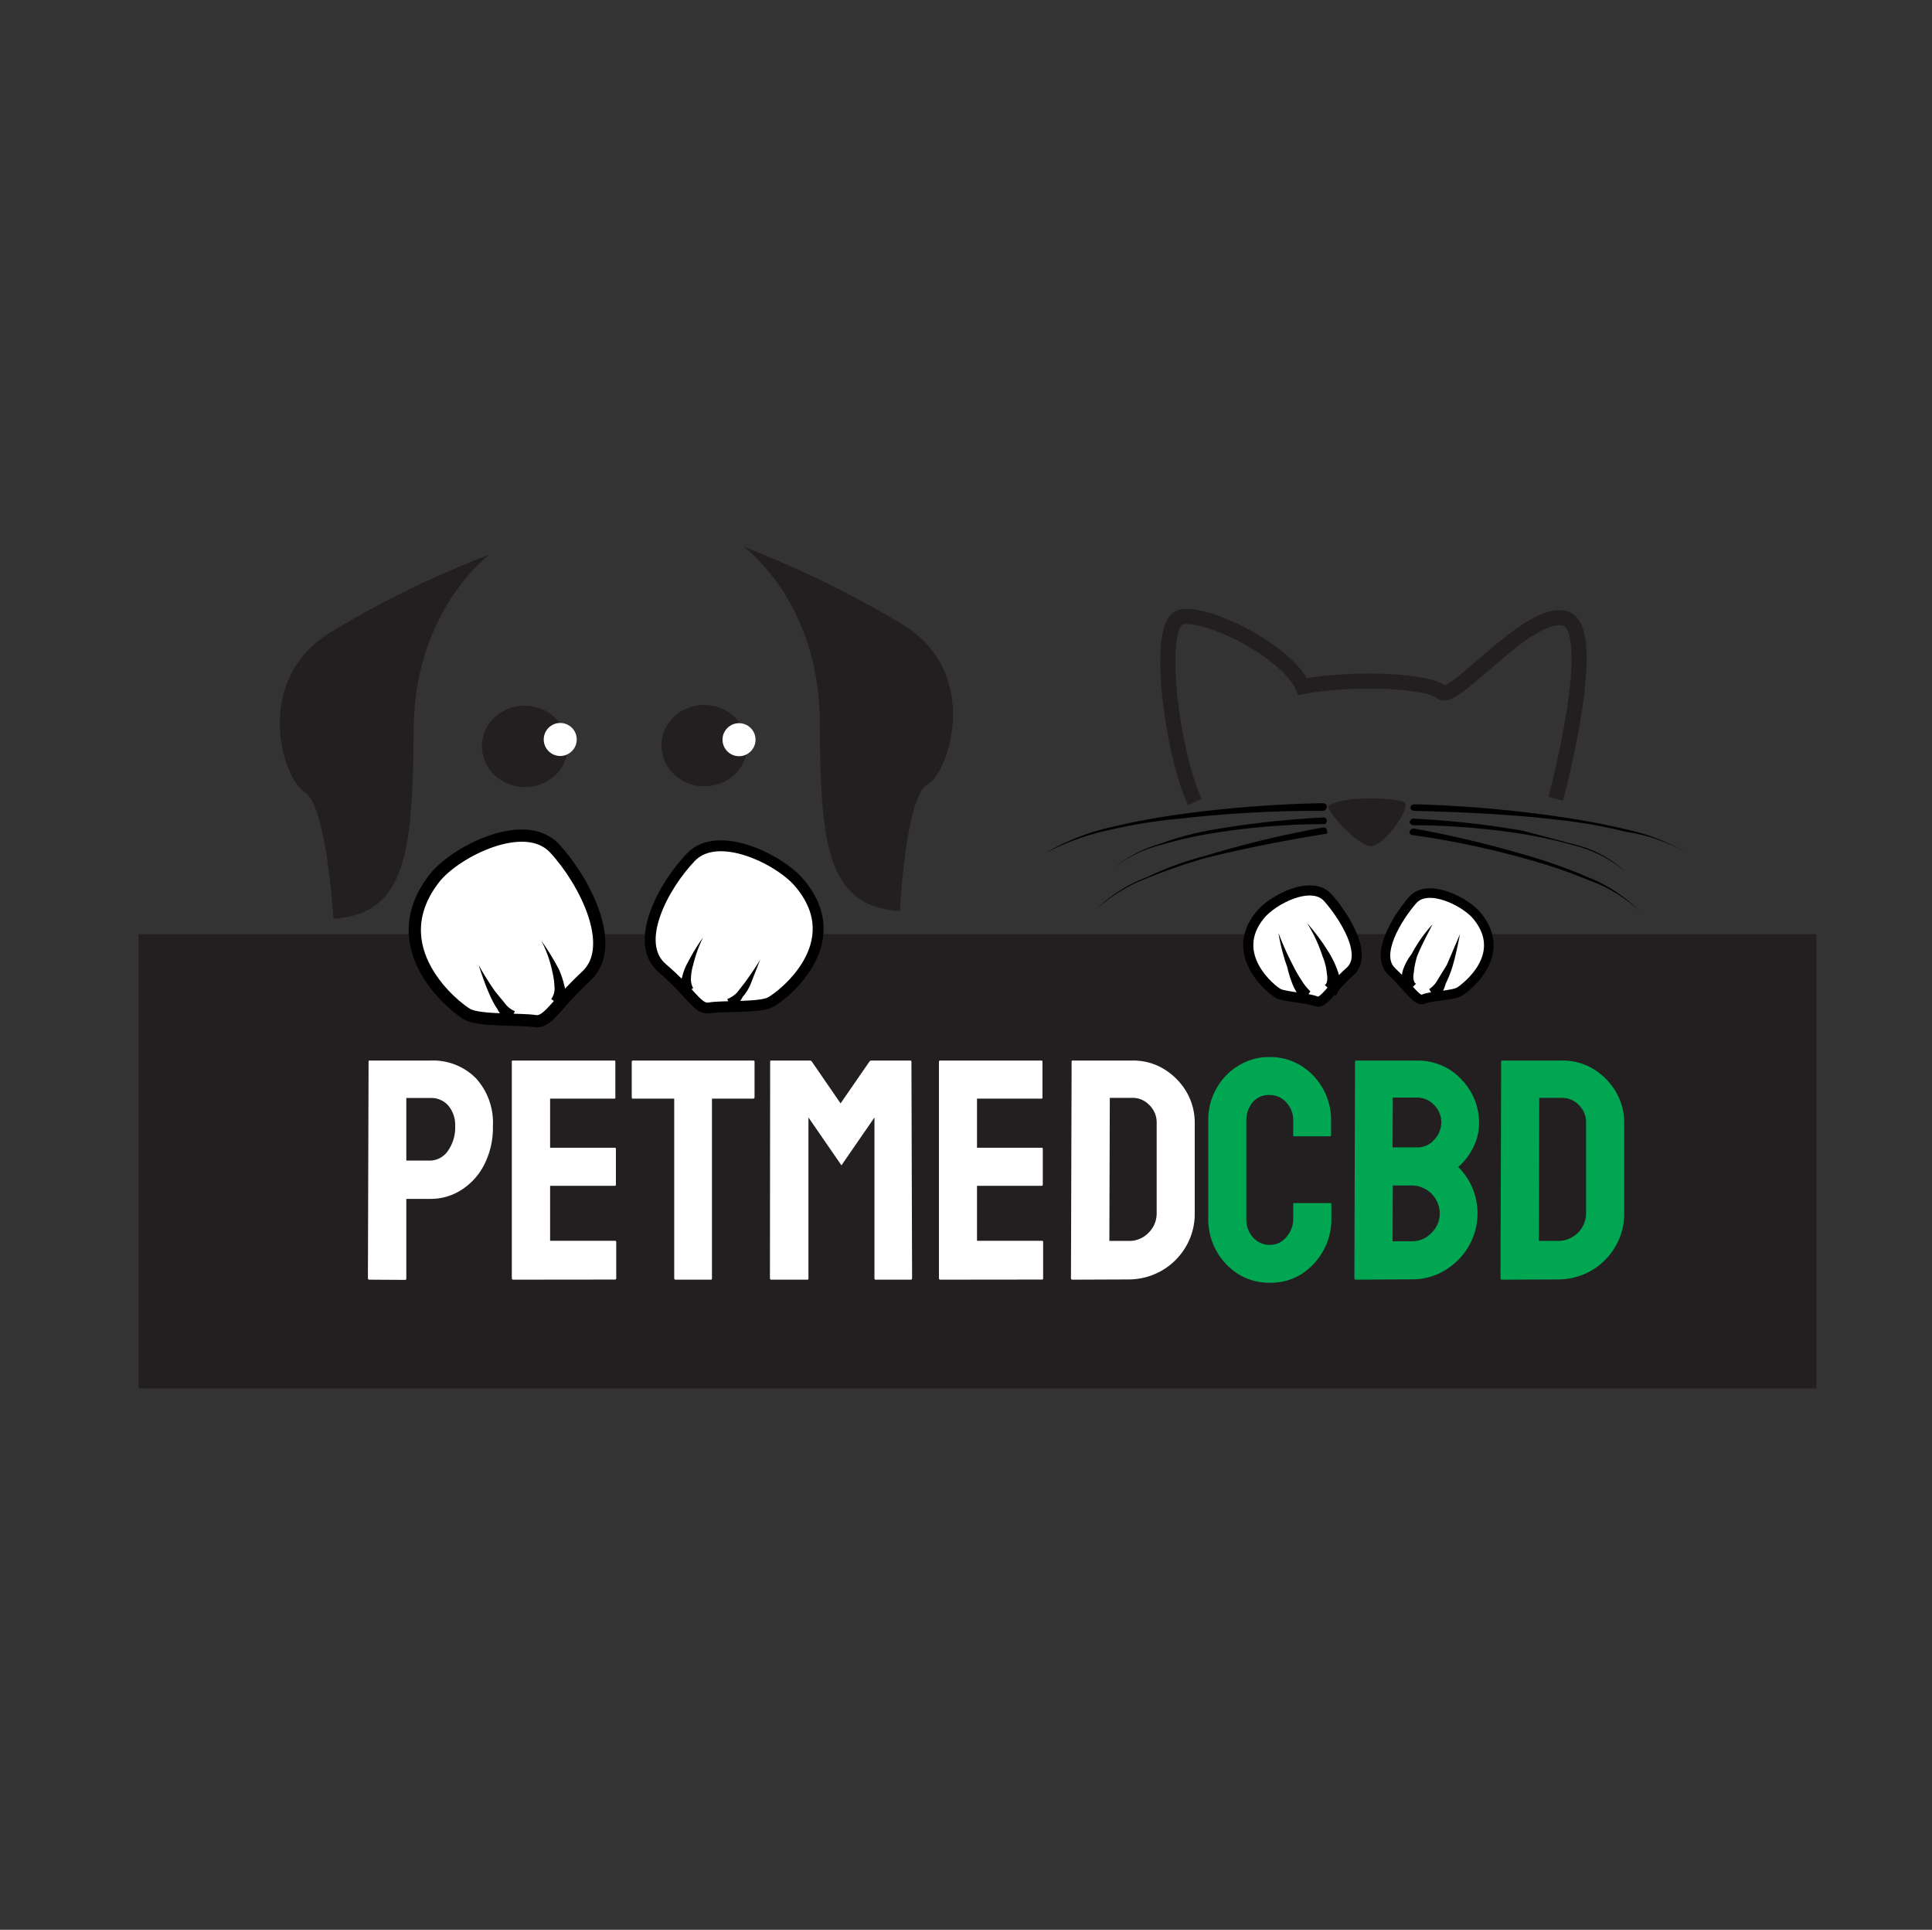 <svg xmlns="http://www.w3.org/2000/svg" viewBox="0 0 175.6 175.37"><rect x="0" y="0" width="175.6" height="175.37" fill="#333333" stroke="none"/><defs><style>.a{fill:#231f20;}.b{isolation:isolate;}.c,.e,.f,.g,.h{fill:#fff;}.d{fill:#00a651;}.e,.f,.g,.h{stroke:#000;}.e,.f,.g,.h,.i{stroke-miterlimit:10;}.e{stroke-width:1.11px;}.f{stroke-width:0.99px;}.g{stroke-width:0.92px;}.h{stroke-width:0.87px;}.i{fill:none;stroke:#231f20;stroke-width:1.37px;}</style></defs><rect class="a" x="12.6" y="84.89" width="152.5" height="41.28"/><g class="b"><g class="b"><path class="c" d="M33.59,116.29a.13.13,0,0,1-.15-.15l.06-19.65c0-.08,0-.11.12-.11h5.49A5.48,5.48,0,0,1,43.27,98a6,6,0,0,1,1.53,4.35,7.33,7.33,0,0,1-.8,3.51,5.82,5.82,0,0,1-2.09,2.29,5.15,5.15,0,0,1-2.8.8H36.93v7.21c0,.1,0,.15-.14.15Zm3.34-10.82h2.18a2,2,0,0,0,1.59-.87,3.67,3.67,0,0,0,.67-2.27,2.73,2.73,0,0,0-.6-1.83,2.05,2.05,0,0,0-1.66-.72l-2.18,0Z"/><path class="c" d="M46.63,116.29c-.07,0-.11-.05-.11-.15l0-19.65c0-.08,0-.11.11-.11h9.19c.07,0,.11,0,.11.14v3.2c0,.08,0,.12-.11.12H50v4.46h5.87a.1.1,0,0,1,.11.11l0,3.24c0,.07,0,.11-.12.11H50v5h5.89c.08,0,.12,0,.12.14v3.26a.11.11,0,0,1-.12.12Z"/><path class="c" d="M61.4,116.29q-.12,0-.12-.15V99.84H57.56c-.09,0-.14,0-.14-.15l0-3.2a.1.1,0,0,1,.11-.11H68.43c.1,0,.15,0,.15.11v3.2q0,.15-.12.15H64.71l0,16.3c0,.1,0,.15-.11.15Z"/><path class="c" d="M70.09,116.29c-.07,0-.11-.05-.11-.15L70,96.49c0-.08,0-.11.11-.11h3.49a.23.23,0,0,1,.2.11l2.6,3.78,2.61-3.78a.22.22,0,0,1,.2-.11h3.52a.1.1,0,0,1,.11.11l.06,19.65q0,.15-.12.15H79.59c-.08,0-.11-.05-.11-.15l0-14.59-3,4.35-3-4.35,0,14.59c0,.1,0,.15-.11.15Z"/><path class="c" d="M85.46,116.29q-.12,0-.12-.15l0-19.65a.1.1,0,0,1,.11-.11h9.19c.07,0,.11,0,.11.14v3.2c0,.08,0,.12-.11.12H88.8v4.46h5.87a.1.1,0,0,1,.11.11l0,3.24a.1.1,0,0,1-.11.11H88.8v5h5.9c.07,0,.11,0,.11.14v3.26c0,.08,0,.12-.11.12Z"/></g><g class="b"><path class="c" d="M97.49,116.29a.13.13,0,0,1-.15-.15l.06-19.65c0-.08,0-.11.12-.11l5.35,0a5.35,5.35,0,0,1,2.87.74,6,6,0,0,1,2.08,2.07,5.59,5.59,0,0,1,.77,2.88v8.21a5.88,5.88,0,0,1-.8,3,6,6,0,0,1-2.15,2.16,6.08,6.08,0,0,1-3,.83Zm3.34-3.52h1.78a2.42,2.42,0,0,0,1.79-.75,2.45,2.45,0,0,0,.73-1.77V102a2.18,2.18,0,0,0-.68-1.59,2.07,2.07,0,0,0-1.58-.64l-2,0Z"/></g><g class="b"><path class="d" d="M115.41,116.57a5.35,5.35,0,0,1-2.85-.78,5.84,5.84,0,0,1-2-2.11,5.92,5.92,0,0,1-.74-2.94l0-8.93a5.7,5.7,0,0,1,.73-2.87,5.57,5.57,0,0,1,2-2.09,5.27,5.27,0,0,1,2.85-.79,5.34,5.34,0,0,1,2.83.77,5.8,5.8,0,0,1,2.75,5v1.32c0,.07,0,.11-.12.11h-3.2c-.08,0-.12,0-.12-.11v-1.32a2.36,2.36,0,0,0-.61-1.63,2,2,0,0,0-1.53-.69,1.91,1.91,0,0,0-1.58.7,2.59,2.59,0,0,0-.54,1.62v8.93a2.41,2.41,0,0,0,.62,1.71,2,2,0,0,0,1.5.66,1.91,1.91,0,0,0,1.53-.73,2.46,2.46,0,0,0,.61-1.64v-1.32c0-.08,0-.11.12-.11h3.23c.08,0,.12,0,.12.11v1.32a5.83,5.83,0,0,1-.76,2.94,6,6,0,0,1-2,2.11A5.26,5.26,0,0,1,115.41,116.57Z"/><path class="d" d="M123.22,116.29q-.12,0-.12-.15l.06-19.65c0-.08,0-.11.12-.11h5.49a5.52,5.52,0,0,1,2.92.78,5.94,5.94,0,0,1,2,2.08,5.53,5.53,0,0,1,.74,2.8,4.76,4.76,0,0,1-.56,2.29,5.72,5.72,0,0,1-1.33,1.72,5.9,5.9,0,0,1,1.75,4.2,5.91,5.91,0,0,1-.8,3,6.13,6.13,0,0,1-2.16,2.19,5.71,5.71,0,0,1-3,.82Zm3.35-3.49h1.77a2.4,2.4,0,0,0,1.77-.76,2.47,2.47,0,0,0,.75-1.79,2.56,2.56,0,0,0-2.52-2.52h-1.75Zm0-8.53h2.18a2,2,0,0,0,1.61-.7A2.29,2.29,0,0,0,131,102a2.2,2.2,0,0,0-.66-1.59,2.11,2.11,0,0,0-1.57-.67h-2.18Z"/><path class="d" d="M136.52,116.29c-.09,0-.14-.05-.14-.15l.06-19.65c0-.08,0-.11.11-.11l5.35,0a5.38,5.38,0,0,1,2.88.74,6,6,0,0,1,2.07,2.07,5.5,5.5,0,0,1,.77,2.88v8.21a5.78,5.78,0,0,1-.8,3,6,6,0,0,1-2.14,2.16,6.09,6.09,0,0,1-3,.83Zm3.35-3.52h1.77a2.53,2.53,0,0,0,2.52-2.52V102a2.17,2.17,0,0,0-.67-1.59,2.1,2.1,0,0,0-1.59-.64l-2,0Z"/></g></g><path class="e" d="M39.5,79.79c1.9-2.4,8.2-5.6,10.9-2.7s5.8,8.9,2.9,11.6-3.5,4.3-4.7,4.1-5,0-6.1-.6S34.5,86.19,39.5,79.79Z"/><path d="M43.5,87.69a26,26,0,0,0,1.5,2.4l.9,1.1a2.07,2.07,0,0,0,.9.7l-.5,1a3.09,3.09,0,0,1-1.1-1.2,8.14,8.14,0,0,1-.7-1.3C44.1,89.49,43.8,88.59,43.5,87.69Z"/><path d="M49.2,85.49a22.39,22.39,0,0,1,1.6,2.6,8.52,8.52,0,0,1,.5,1.5,2.57,2.57,0,0,1-.2,1.9l-1-.7a1.61,1.61,0,0,0,.3-1.1,7.38,7.38,0,0,0-.2-1.4A10.63,10.63,0,0,0,49.2,85.49Z"/><path class="f" d="M72.7,80.29c-1.7-2.1-7.4-5-9.9-2.4s-5.3,7.8-2.6,10.1,3.2,3.8,4.3,3.6,4.5,0,5.5-.5S77.3,85.79,72.7,80.29Z"/><path d="M69.1,87.19l-.9,2.3a4.11,4.11,0,0,1-.7,1.1,2.65,2.65,0,0,1-1,1.1l-.4-.9a2.5,2.5,0,0,0,.9-.6l.7-.9C68.2,88.59,68.7,87.89,69.1,87.19Z"/><path d="M63.9,85.19a12.23,12.23,0,0,0-.9,2.5,4.86,4.86,0,0,0-.2,1.2,1.68,1.68,0,0,0,.2.9l-.8.6a1.78,1.78,0,0,1-.2-1.6,4.87,4.87,0,0,1,.5-1.3A18.56,18.56,0,0,1,63.9,85.19Z"/><path class="a" d="M44.5,50.39s-6.8,5-6.9,15.8-.5,16.9-7.3,17.3c0,0-.6-10.3-2.6-11.5s-4.8-10.1,2.3-14.5A88.89,88.89,0,0,1,44.5,50.39Z"/><path class="a" d="M67.6,49.69s6.8,4.9,6.9,15.7.4,17,7.3,17.4c0,0,.5-10.4,2.5-11.5s4.9-10.1-2.2-14.5A93.13,93.13,0,0,0,67.6,49.69Z"/><ellipse class="a" cx="47.69" cy="67.83" rx="3.7" ry="3.9" transform="translate(-21.99 112.76) rotate(-87.7)"/><circle class="c" cx="50.92" cy="67.2" r="1.5"/><ellipse class="a" cx="64.02" cy="67.76" rx="3.7" ry="3.9" transform="translate(-6.25 129.02) rotate(-87.71)"/><circle class="c" cx="67.17" cy="67.22" r="1.5"/><path class="g" d="M114.5,83.19c1.1-1.4,4.7-3.3,6.2-1.6s3.7,5.2,2,6.7-2.4,3-3.1,2.7-2.8-.4-3.4-.7S111.6,86.79,114.5,83.19Z"/><path d="M116.2,84.79a25.93,25.93,0,0,0,1.3,2.9,11.47,11.47,0,0,0,.8,1.4,4.82,4.82,0,0,0,.8,1l-.6.9a4.59,4.59,0,0,1-1-1.5,10.21,10.21,0,0,1-.5-1.6A17.65,17.65,0,0,1,116.2,84.79Z"/><path d="M118.8,83.89a18.85,18.85,0,0,1,2,2.7,8.53,8.53,0,0,1,.8,1.7,3.07,3.07,0,0,1,.2,1,1.89,1.89,0,0,1-.4,1.2l-1-1c.2,0,.3-.5.2-1a5.22,5.22,0,0,0-.4-1.6A13.23,13.23,0,0,0,118.8,83.89Z"/><path class="h" d="M134.3,83.29c-1-1.3-4.5-3.1-5.9-1.5s-3.5,5-1.9,6.5,2.3,2.8,2.9,2.5,2.7-.3,3.3-.7S137.1,86.79,134.3,83.29Z"/><path d="M132.7,84.89c-.2,1-.4,2-.7,3a10.2,10.2,0,0,1-.6,1.5,3,3,0,0,1-.9,1.5l-.6-1a2.47,2.47,0,0,0,.8-.9l.8-1.3Z"/><path d="M130.2,84c-.5,1-1,1.9-1.4,2.9a7.67,7.67,0,0,0-.3,1.5c-.1.5,0,.9.2,1l-.9.9a1.71,1.71,0,0,1-.4-1.1,3,3,0,0,1,.1-1,5,5,0,0,1,.8-1.5A13.13,13.13,0,0,1,130.2,84Z"/><path class="i" d="M108.6,72.89c-2.1-4.5-3.6-16.2-1.3-16.8s9.7,3.1,11.1,6.3c4.9-.9,11.4-.5,12.6.5s7.8-7.5,11.2-6.7-.8,16.4-.8,16.4"/><path d="M120.2,73.69a109,109,0,0,0-12.9.7,44.65,44.65,0,0,0-6.3,1,22.17,22.17,0,0,0-6.1,2.2,20.66,20.66,0,0,1,6-2.4c2.1-.5,4.2-.9,6.4-1.2a111.35,111.35,0,0,1,12.9-1c.2,0,.4.1.4.3a.4.4,0,0,1-.4.4Z"/><path d="M120.3,74.89a64.38,64.38,0,0,0-9.9.8,37.3,37.3,0,0,0-4.9,1.1,11.27,11.27,0,0,0-4.4,2.2,11.78,11.78,0,0,1,4.3-2.3,28.53,28.53,0,0,1,4.9-1.3,84,84,0,0,1,10-1.1.29.29,0,0,1,.3.3h0c0,.1-.1.3-.2.3Z"/><path d="M120.4,75.79c-3.7.6-7.3,1.3-10.9,2.2a53.24,53.24,0,0,0-5.2,1.8,14.12,14.12,0,0,0-4.7,2.9,13,13,0,0,1,4.7-3,28.41,28.41,0,0,1,5.2-1.9,93.26,93.26,0,0,1,10.8-2.6.29.29,0,0,1,.3.3h0C120.7,75.69,120.6,75.79,120.4,75.79Z"/><path d="M128.6,73.09a111.49,111.49,0,0,1,12.9,1.1c2.1.3,4.3.7,6.4,1.2a18.86,18.86,0,0,1,5.9,2.4,15.92,15.92,0,0,0-6-2.2,46.38,46.38,0,0,0-6.3-1.1c-4.3-.5-8.6-.7-12.9-.8h0c-.2,0-.4-.1-.4-.3s.2-.3.4-.3Z"/><path d="M128.4,74.39a82,82,0,0,1,10,1.1l4.9,1.3a10.38,10.38,0,0,1,4.4,2.4,11.47,11.47,0,0,0-4.4-2.3,43.34,43.34,0,0,0-4.9-1.1,65.67,65.67,0,0,0-10-.8h0a.5.5,0,0,1-.3-.3Q128.29,74.39,128.4,74.39Z"/><path d="M128.5,75.29a97.55,97.55,0,0,1,10.8,2.6,45.51,45.51,0,0,1,5.2,1.9,13.31,13.31,0,0,1,4.6,3.1,12.74,12.74,0,0,0-4.7-2.9,43.78,43.78,0,0,0-5.2-1.8,78,78,0,0,0-10.8-2.3h0a.3.3,0,0,1-.3-.3h0c.1-.2.2-.3.4-.3Z"/><path class="a" d="M120.8,73.19c1.5-.9,6-.7,6.8-.3s-1.8,4-3,4S120.3,73.49,120.8,73.19Z"/></svg>